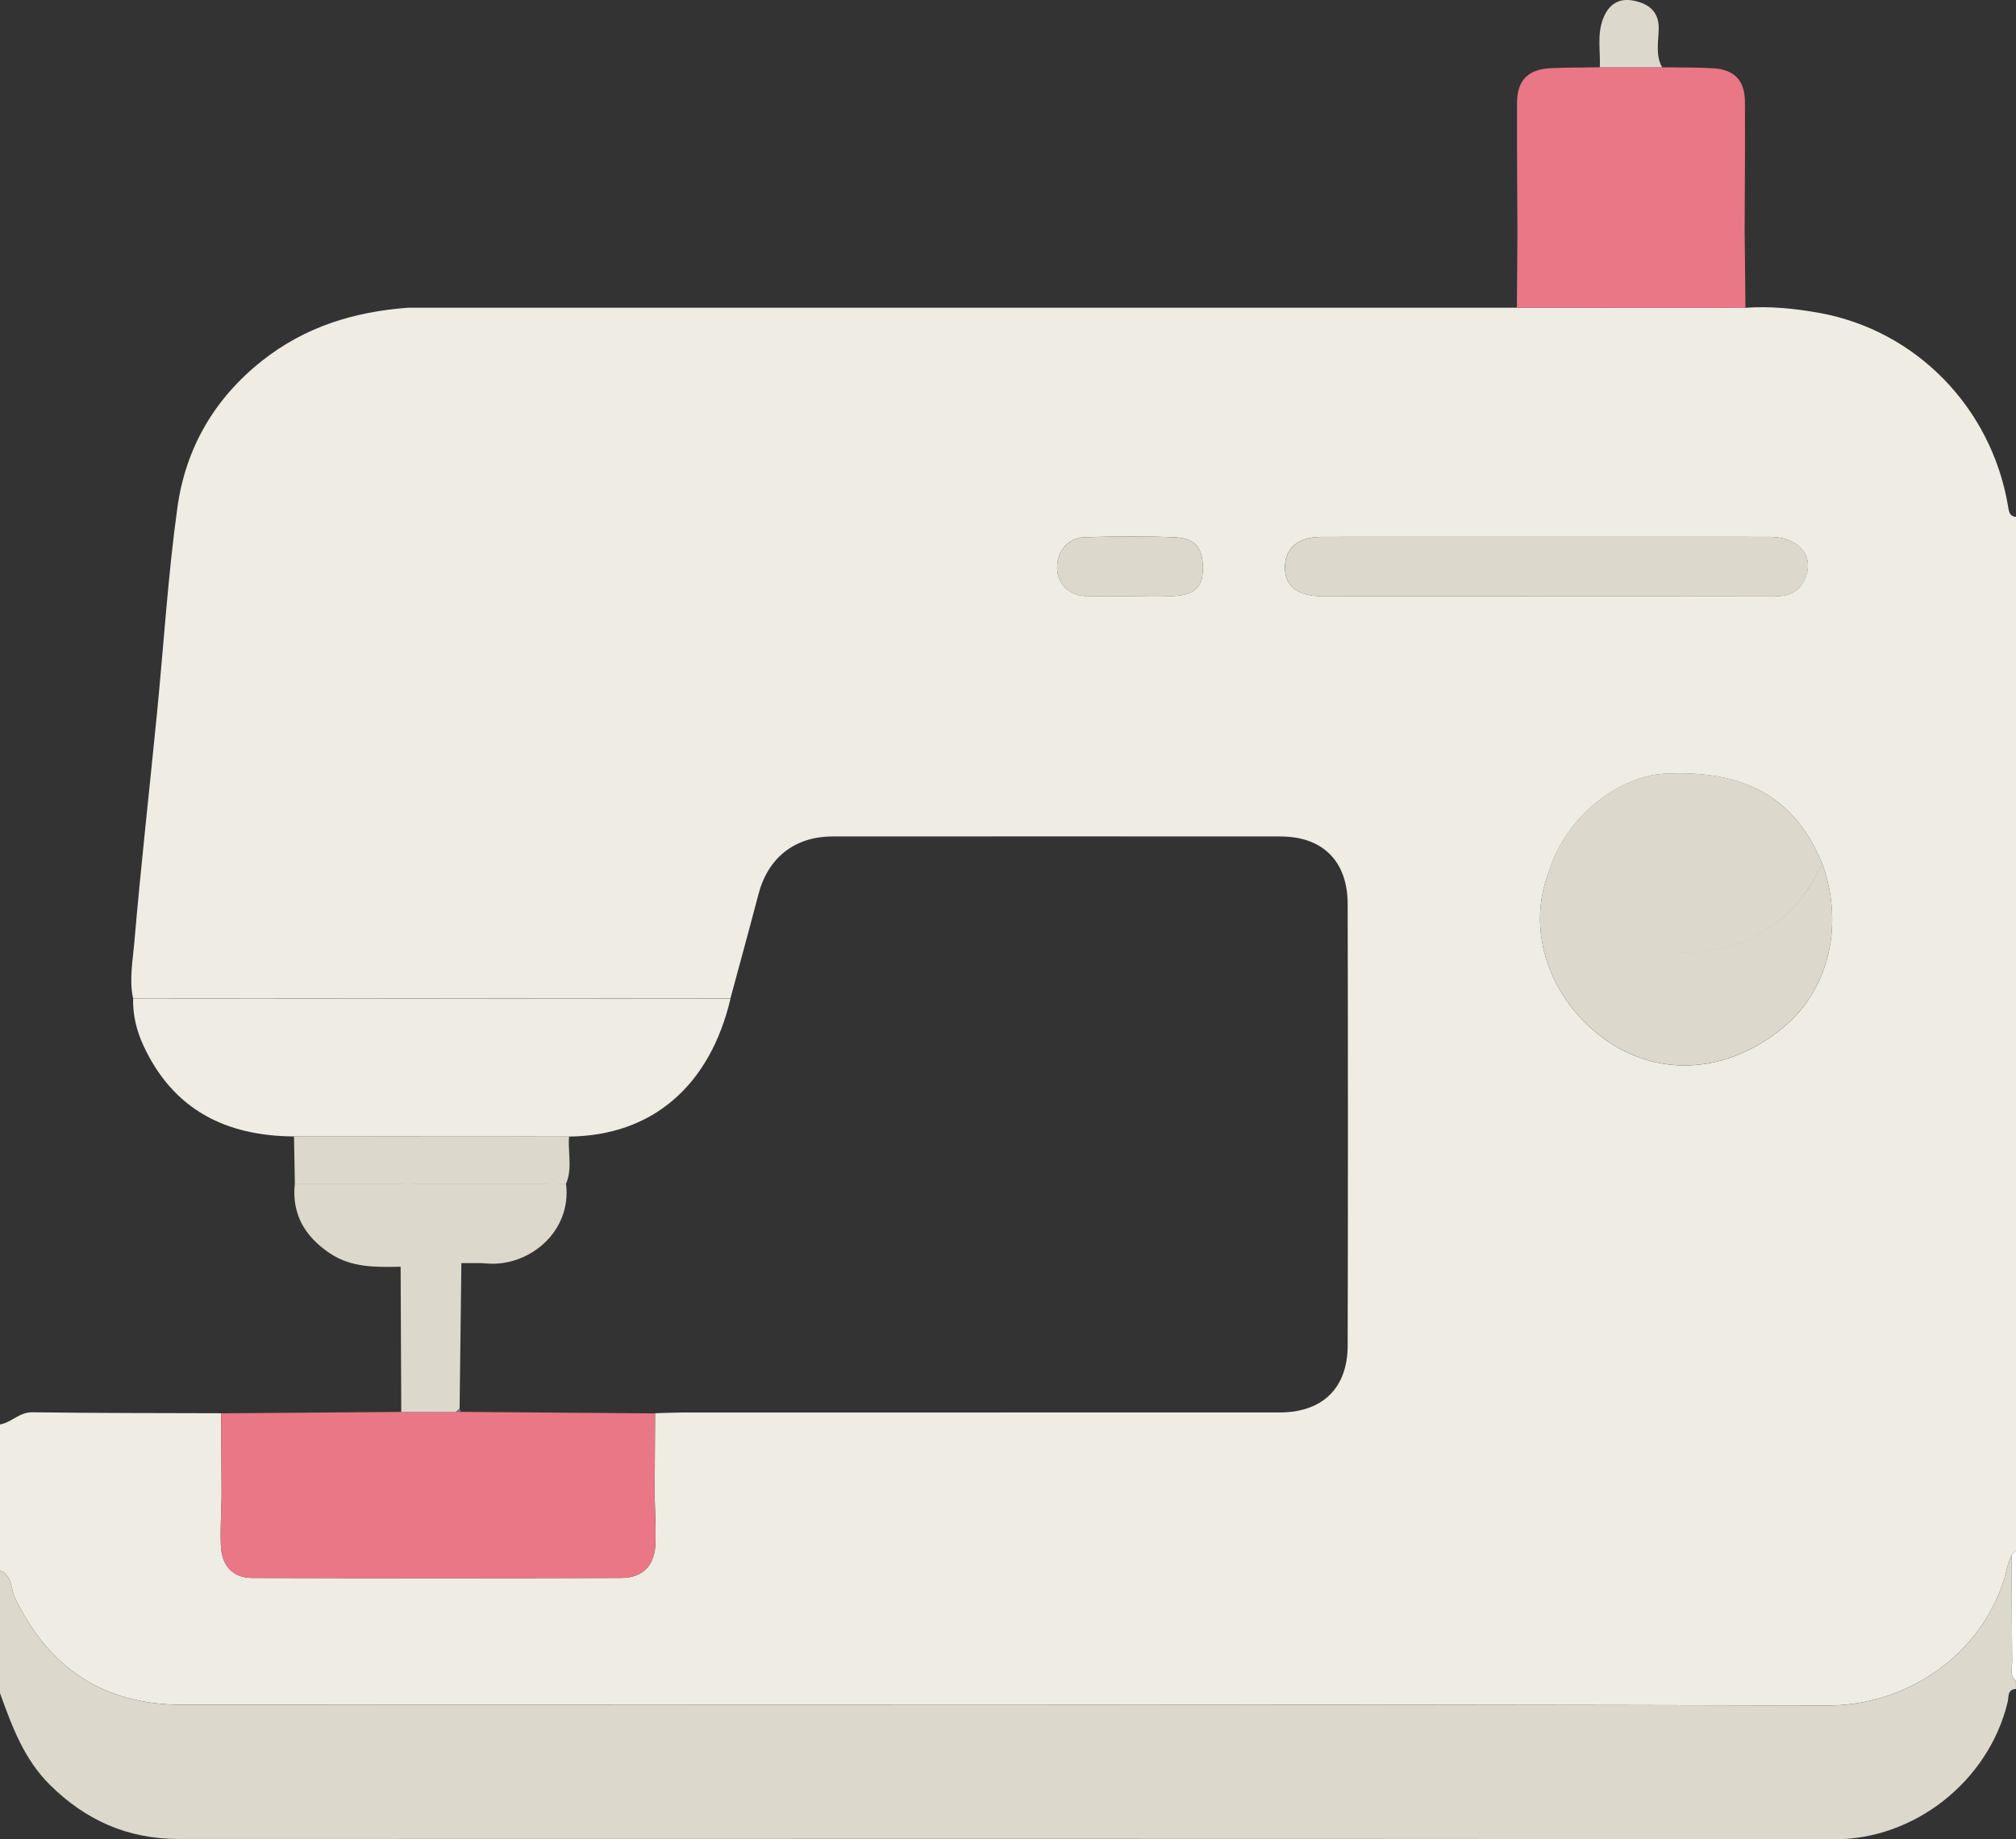 <svg width="80" height="73" viewBox="0 0 80 73" fill="none" xmlns="http://www.w3.org/2000/svg">
<rect x="0" y="0" width="80" height="73" fill="#333333" stroke="none"/>
<g clip-path="url(#clip0_177_130)">
<path d="M80 20.52V61.552C79.944 61.606 79.888 61.663 79.829 61.717C79.775 61.859 79.704 61.997 79.671 62.144C78.922 65.484 75.821 67.701 72.518 67.692C50.747 67.634 28.976 67.663 7.205 67.661C4.112 67.661 1.949 66.211 0.6 63.435C0.421 63.065 0.496 62.531 0 62.332V56.537C0.456 56.464 0.763 56.049 1.278 56.055C3.776 56.089 6.277 56.085 8.776 56.093C8.783 57.186 8.787 58.28 8.793 59.373C8.781 60.024 8.739 60.677 8.764 61.326C8.795 62.148 9.233 62.627 10.004 62.63C14.889 62.644 19.774 62.646 24.657 62.63C25.52 62.627 25.987 62.121 26.012 61.246C26.029 60.622 25.991 59.996 25.979 59.371C25.985 58.278 25.991 57.186 25.996 56.093C26.358 56.083 26.723 56.066 27.086 56.064C34.982 56.064 42.881 56.064 50.778 56.062C52.471 56.062 53.475 55.103 53.479 53.412C53.494 47.568 53.492 41.725 53.479 35.881C53.475 34.175 52.485 33.2 50.809 33.2C44.886 33.196 38.963 33.196 33.04 33.2C31.535 33.2 30.479 34.041 30.099 35.487C29.737 36.871 29.357 38.25 28.984 39.632C21.083 39.627 13.18 39.623 5.279 39.619C5.123 38.876 5.269 38.129 5.331 37.398C5.59 34.374 5.929 31.358 6.227 28.338C6.498 25.6 6.663 22.85 7.042 20.129C7.37 17.789 8.499 15.83 10.387 14.329C12.105 12.964 14.07 12.368 16.208 12.213C16.99 12.213 17.774 12.213 18.555 12.213C32.434 12.213 46.312 12.213 60.188 12.213C63.212 12.213 66.234 12.215 69.258 12.217C70.248 12.144 71.238 12.247 72.199 12.42C76.042 13.117 79.012 16.179 79.679 20.058C79.717 20.273 79.717 20.483 79.994 20.516L80 20.52ZM61.457 34.619C60.534 37.013 61.543 39.65 63.579 41.176C65.736 42.792 68.535 42.643 70.78 40.77C72.649 39.211 73.145 36.622 72.326 34.317C71.263 31.701 69.306 30.542 66.045 30.711C64.323 30.801 62.158 32.316 61.459 34.621L61.457 34.619ZM61.368 23.67C64.352 23.67 67.337 23.666 70.321 23.674C70.844 23.674 71.301 23.587 71.574 23.076C72.07 22.144 71.44 21.311 70.219 21.309C64.302 21.305 58.385 21.307 52.466 21.309C51.512 21.309 50.997 21.741 50.989 22.517C50.982 23.268 51.493 23.666 52.489 23.668C55.449 23.672 58.406 23.668 61.366 23.668L61.368 23.67ZM44.767 23.664V23.668C45.361 23.668 45.96 23.695 46.551 23.66C47.145 23.626 47.687 23.474 47.727 22.714C47.773 21.82 47.487 21.37 46.666 21.33C45.453 21.272 44.234 21.286 43.021 21.324C42.381 21.345 41.946 21.889 41.948 22.523C41.948 23.145 42.408 23.633 43.061 23.658C43.63 23.681 44.199 23.662 44.767 23.662V23.664Z" fill="#EFEDE3"/>
<path d="M1.79042e-05 62.334C0.496 62.533 0.421 63.067 0.6 63.437C1.949 66.212 4.112 67.663 7.205 67.663C28.976 67.663 50.747 67.636 72.518 67.694C75.821 67.703 78.922 65.486 79.671 62.146C79.704 61.999 79.775 61.861 79.829 61.719C79.833 63.119 79.833 64.519 79.848 65.919C79.85 66.189 79.733 66.497 79.998 66.721V67.035C79.646 67.056 79.721 67.347 79.669 67.558C78.897 70.748 75.921 73.006 72.82 73.002C50.903 72.977 28.986 72.987 7.069 72.99C5.069 72.99 3.399 72.249 1.98 70.842C0.946 69.817 0.471 68.508 -0.004 67.19V62.334H1.79042e-05Z" fill="#DCD9CC"/>
<path d="M80 66.718C79.733 66.492 79.852 66.187 79.85 65.917C79.833 64.517 79.835 63.116 79.831 61.716C79.887 61.662 79.944 61.605 80.002 61.551V66.718H80Z" fill="white"/>
<path d="M28.988 39.639C28.167 43.114 25.868 45.079 22.584 45.111C18.945 45.111 15.306 45.108 11.669 45.106C8.97 45.09 6.878 44.056 5.694 41.504C5.419 40.91 5.265 40.288 5.283 39.627C13.184 39.631 21.087 39.635 28.988 39.639Z" fill="#EFEDE3"/>
<path fill-rule="evenodd" clip-rule="evenodd" d="M22.136 56.069C20.849 56.059 19.563 56.049 18.276 56.038C18.215 56.036 18.153 56.036 18.093 56.036H18.092C17.369 56.038 16.646 56.04 15.923 56.04L8.776 56.097C8.779 56.643 8.782 57.19 8.785 57.737C8.787 58.283 8.79 58.83 8.793 59.377H8.793V59.378C8.789 59.576 8.783 59.774 8.776 59.973C8.761 60.426 8.746 60.879 8.764 61.331C8.795 62.153 9.233 62.633 10.004 62.635C14.887 62.649 19.772 62.649 24.657 62.635C25.52 62.631 25.989 62.126 26.012 61.251C26.024 60.825 26.01 60.397 25.996 59.969C25.989 59.772 25.983 59.574 25.979 59.376H25.979C25.983 58.284 25.989 57.191 25.995 56.099C24.709 56.089 23.422 56.078 22.136 56.069Z" fill="#E97786"/>
<path fill-rule="evenodd" clip-rule="evenodd" d="M61.458 34.616C61.578 34.621 61.675 34.656 61.755 34.708C61.675 34.655 61.579 34.62 61.458 34.614C62.157 32.311 64.321 30.797 66.042 30.707C69.304 30.537 71.261 31.699 72.324 34.313C72.306 34.339 72.286 34.365 72.266 34.391C72.223 34.448 72.179 34.505 72.149 34.568C70.631 37.816 66.449 38.744 63.646 36.791C66.449 38.745 70.632 37.816 72.151 34.57C72.181 34.506 72.225 34.449 72.269 34.391C72.288 34.366 72.308 34.341 72.326 34.315C73.145 36.619 72.649 39.208 70.78 40.767C68.535 42.64 65.736 42.789 63.579 41.173C61.543 39.648 60.534 37.011 61.457 34.616L61.455 34.614C61.456 34.614 61.457 34.614 61.458 34.614C61.458 34.615 61.458 34.615 61.458 34.616Z" fill="#DCD9CC"/>
<path d="M61.37 23.67C58.41 23.67 55.453 23.67 52.493 23.67C51.495 23.67 50.987 23.27 50.993 22.519C50.999 21.74 51.516 21.311 52.471 21.311C58.387 21.309 64.304 21.307 70.223 21.311C71.445 21.311 72.074 22.146 71.578 23.078C71.305 23.588 70.849 23.676 70.325 23.676C67.341 23.67 64.356 23.672 61.372 23.672L61.37 23.67Z" fill="#DCD9CC"/>
<path d="M44.767 23.664C44.199 23.664 43.63 23.683 43.061 23.66C42.406 23.634 41.948 23.147 41.948 22.525C41.948 21.891 42.383 21.347 43.021 21.326C44.236 21.288 45.453 21.271 46.666 21.332C47.487 21.372 47.773 21.822 47.727 22.716C47.687 23.473 47.145 23.626 46.551 23.662C45.958 23.695 45.361 23.67 44.767 23.67V23.666V23.664Z" fill="#DCD9CC"/>
<path fill-rule="evenodd" clip-rule="evenodd" d="M69.233 9.245L69.264 12.221C66.244 12.221 63.225 12.219 60.205 12.217L60.194 12.217C60.197 11.72 60.201 11.223 60.205 10.727C60.208 10.234 60.212 9.741 60.215 9.249C60.215 9.249 60.215 9.249 60.215 9.249C60.213 8.711 60.21 8.172 60.207 7.634C60.201 6.45 60.194 5.266 60.199 4.084C60.203 3.188 60.634 2.748 61.537 2.706C61.987 2.686 62.439 2.682 62.891 2.678C63.088 2.676 63.286 2.674 63.483 2.671H65.953C66.156 2.674 66.359 2.675 66.563 2.677C67.03 2.679 67.497 2.682 67.962 2.709C68.819 2.755 69.237 3.184 69.244 4.038C69.251 5.29 69.245 6.543 69.238 7.797C69.236 8.279 69.233 8.762 69.231 9.245C69.232 9.245 69.233 9.245 69.233 9.245L69.233 9.245ZM60.291 9.249C63.246 9.249 66.203 9.247 69.158 9.245C66.203 9.245 63.246 9.247 60.291 9.249Z" fill="#E97786"/>
<path fill-rule="evenodd" clip-rule="evenodd" d="M22.461 46.988C18.878 46.988 15.296 46.986 11.712 46.984L11.7 46.984C11.695 46.671 11.69 46.358 11.684 46.044C11.678 45.731 11.672 45.417 11.667 45.105C15.306 45.105 18.945 45.107 22.582 45.109C22.563 45.33 22.575 45.552 22.587 45.775C22.609 46.183 22.631 46.591 22.461 46.988ZM22.463 46.988C22.696 48.918 20.958 50.291 19.316 50.149C19.09 50.129 18.862 50.131 18.634 50.133H18.634H18.634C18.525 50.135 18.417 50.136 18.309 50.134L18.308 50.203C18.286 52.105 18.263 54.01 18.238 55.913C18.215 55.934 18.19 55.954 18.166 55.974C18.141 55.995 18.116 56.015 18.093 56.036C17.369 56.036 16.646 56.038 15.923 56.04L15.898 50.278C16.022 50.229 16.147 50.192 16.273 50.166C16.146 50.192 16.021 50.229 15.896 50.279L15.846 50.279C14.885 50.296 13.928 50.313 13.076 49.736C12.101 49.075 11.573 48.198 11.698 46.986C15.285 46.986 18.872 46.988 22.461 46.99L22.463 46.988Z" fill="#DCD9CC"/>
<path d="M65.955 2.671C65.132 2.671 64.308 2.671 63.485 2.671C63.514 2.032 63.371 1.392 63.61 0.754C63.829 0.17 64.244 -0.084 64.8 0.021C65.371 0.13 65.838 0.417 65.822 1.149C65.811 1.656 65.69 2.183 65.955 2.671Z" fill="#DCD9CC"/>
<path d="M18.093 56.037C18.14 55.995 18.191 55.955 18.238 55.913C18.263 55.951 18.276 55.993 18.276 56.039C18.215 56.039 18.153 56.039 18.093 56.037Z" fill="#78777E"/>
</g>
<defs>
<clipPath id="clip0_177_130">
<rect width="80" height="73" fill="white"/>
</clipPath>
</defs>
</svg>

